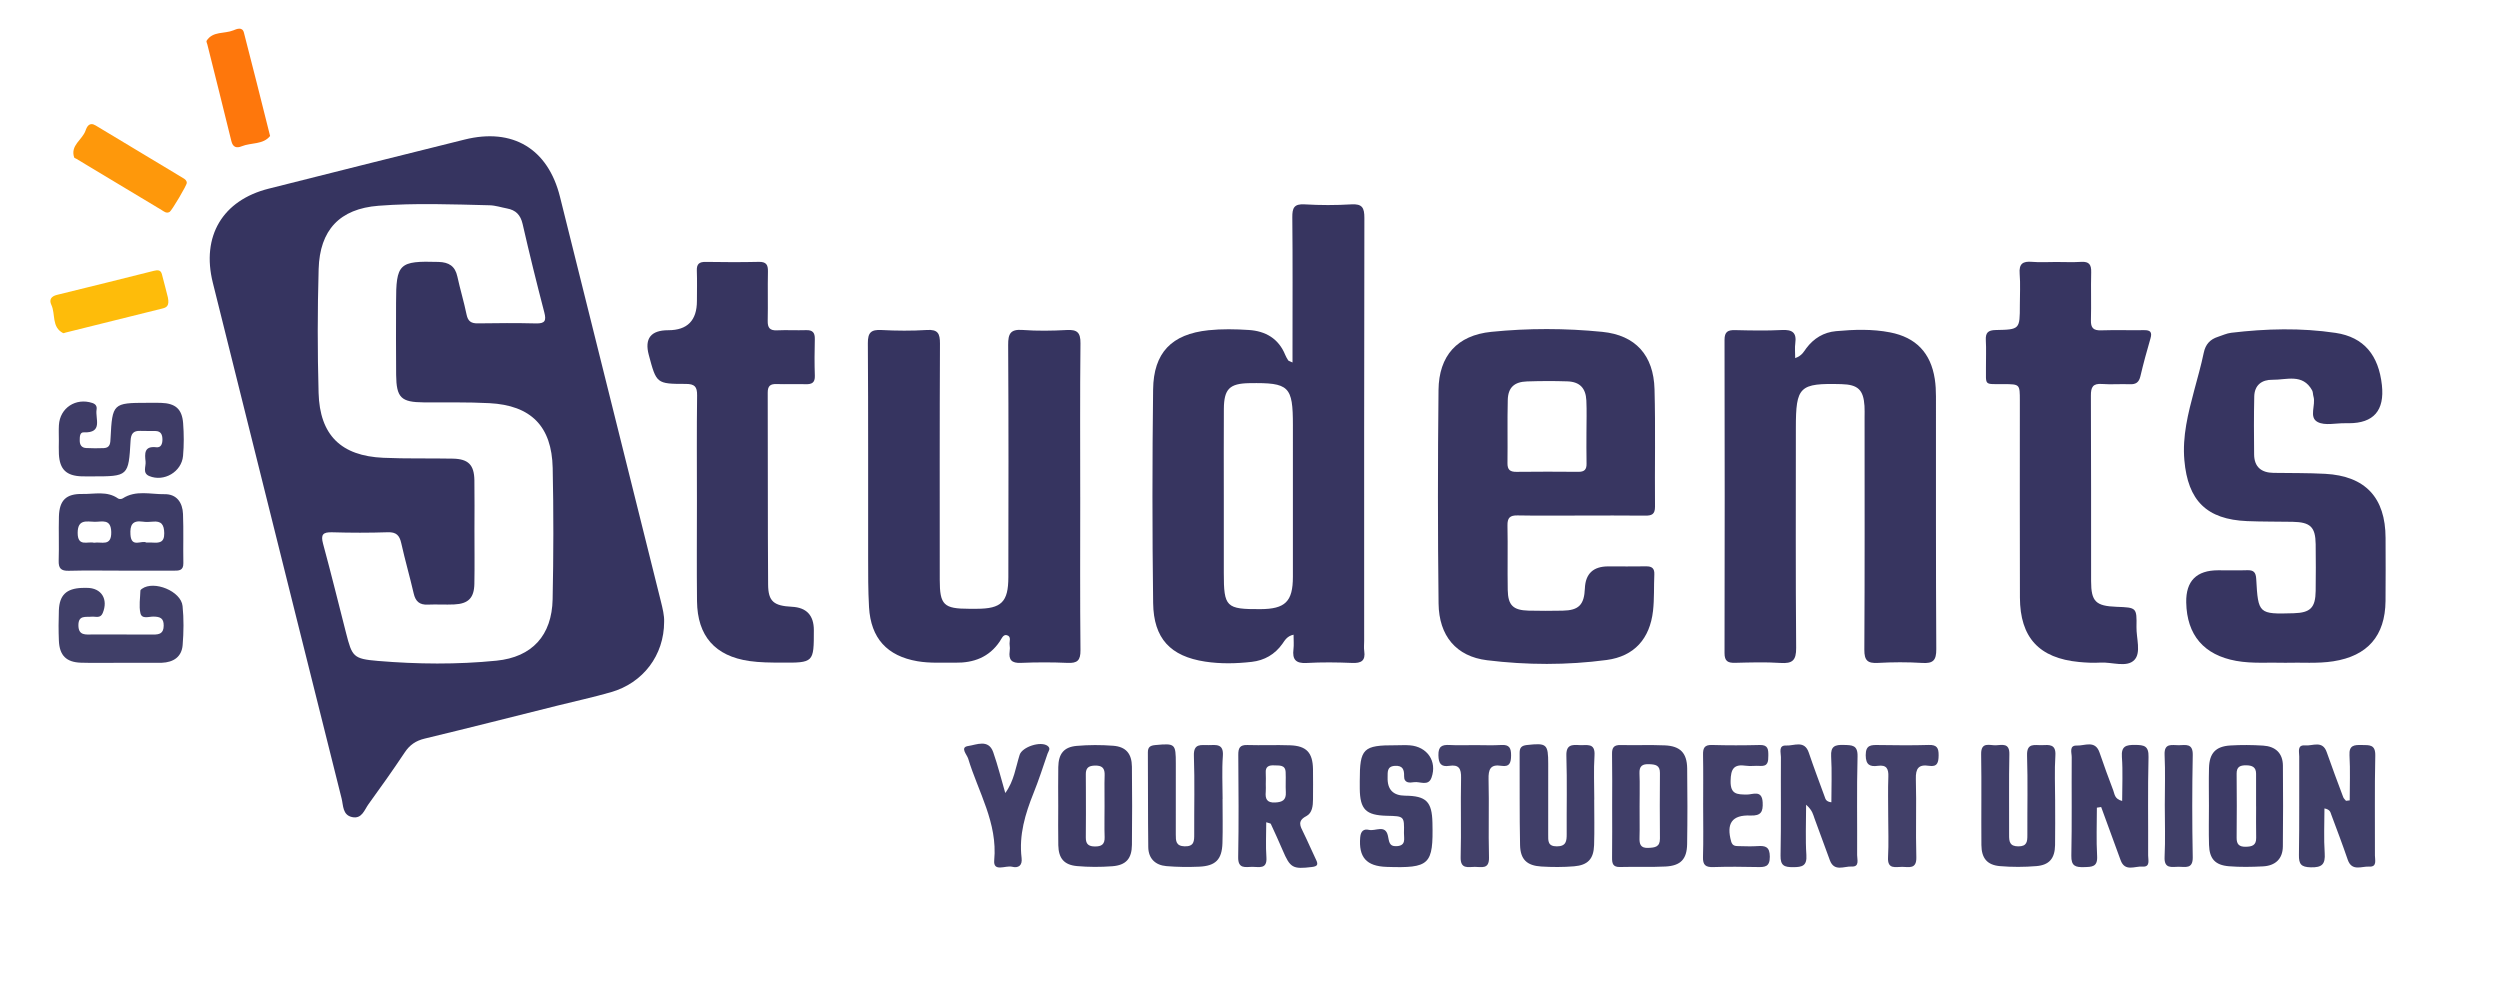 <?xml version="1.0" encoding="UTF-8"?><svg id="a" xmlns="http://www.w3.org/2000/svg" viewBox="0 0 1152 454.459"><defs><style>.b{fill:#fe770c;}.c{fill:#3f3d67;}.d{fill:#fe980b;}.e{fill:#3d3c66;}.f{fill:#413f69;}.g{fill:#3e3c66;}.h{fill:#363460;}.i{fill:#403e68;}.j{fill:#383661;}.k{fill:#febc0a;}.l{fill:#3f3e67;}.m{fill:#3d3b66;}.n{fill:#373560;}.o{fill:#373561;}.p{fill:#424069;}.q{fill:#403f68;}</style></defs><path class="h" d="M306.032,286.498c-.003,15.464-9.715,28.228-24.51,32.465-8.201,2.349-16.555,4.163-24.837,6.231-20.329,5.074-40.634,10.251-61.005,15.154-4.072,.98-6.867,2.893-9.171,6.353-5.374,8.072-10.988,15.989-16.686,23.837-1.925,2.651-3.059,6.982-7.61,5.967-4.386-.979-3.992-5.343-4.795-8.543-14.161-56.446-28.232-112.914-42.32-169.377-5.682-22.774-11.366-45.548-17.033-68.326-5.322-21.391,4.456-37.946,25.709-43.316,30.096-7.604,60.206-15.148,90.33-22.641,22.162-5.513,38.398,4.227,43.925,26.344,15.518,62.094,30.991,124.199,46.466,186.304,.844,3.387,1.667,6.791,1.535,9.549Zm-87.404-41.902c0,8.151,.119,16.305-.038,24.453-.125,6.494-2.797,9.17-9.259,9.471-4.067,.19-8.156-.098-12.223,.087-3.784,.172-5.632-1.483-6.471-5.123-1.785-7.75-4.005-15.4-5.731-23.162-.802-3.608-2.272-5.197-6.222-5.062-8.53,.291-17.081,.268-25.613,.016-4.3-.127-5.351,1.06-4.192,5.321,3.715,13.666,7.083,27.426,10.598,41.147,2.783,10.866,3.313,11.858,14.649,12.809,18.187,1.526,36.482,1.703,54.639-.112,16.504-1.649,25.544-11.703,25.885-28.277,.415-20.171,.461-40.364,.029-60.534-.412-19.23-9.994-28.85-29.169-29.854-10.066-.527-20.173-.287-30.262-.36-10.41-.076-12.589-2.123-12.708-12.66-.125-11.061-.034-22.125-.034-33.187-.001-18.212,1.322-19.404,19.577-18.875,4.777,.138,7.629,1.92,8.673,6.741,1.272,5.875,3.039,11.645,4.244,17.532,.64,3.125,2.159,4.084,5.182,4.04,8.926-.131,17.858-.204,26.78,.024,4.187,.107,4.856-1.24,3.845-5.116-3.527-13.514-6.878-27.078-9.983-40.694-.961-4.215-3.17-6.423-7.218-7.17-2.669-.493-5.324-1.399-8.001-1.462-17.069-.406-34.181-1.101-51.199,.223-17.871,1.39-27.056,11.161-27.574,29.159-.546,19.003-.549,38.044-.025,57.048,.537,19.493,10.341,29.072,29.83,29.932,10.655,.47,21.341,.176,32.01,.388,7.165,.142,9.842,2.848,9.955,9.969,.123,7.761,.028,15.526,.025,23.289Z"/><path class="n" d="M595.589,167.03c0-2.729,0-4.834,0-6.939-0-19.976,.114-39.953-.091-59.927-.045-4.359,.805-6.285,5.679-5.994,7.15,.427,14.365,.434,21.514,.001,5.045-.306,6.025,1.574,6.014,6.257-.147,64.97-.1,129.94-.1,194.91,0,1.552-.184,3.13,.036,4.649,.652,4.494-1.364,5.681-5.6,5.498-6.969-.301-13.977-.375-20.936,.018-4.988,.281-6.662-1.584-6.075-6.319,.253-2.038,.042-4.134,.042-6.716-3.002,.639-4.004,2.589-5.141,4.199-3.474,4.917-8.328,7.655-14.118,8.318-7.128,.817-14.363,.973-21.467-.111-16.017-2.442-23.764-10.622-23.977-27.026-.426-32.77-.41-65.554-.015-98.325,.205-17.025,8.524-25.559,25.509-27.347,6.137-.646,12.414-.516,18.587-.119,7.675,.493,13.719,3.926,16.778,11.467,.361,.889,.858,1.732,1.379,2.54,.163,.252,.614,.318,1.983,.965Zm-31.659,60.966c0,12.014-0,24.027,0,36.041,.001,15.727,1.017,16.73,16.86,16.655,11.475-.054,14.969-3.504,14.976-14.876,.014-23.252,.005-46.504,.004-69.757-0-18.154-1.683-19.791-20.047-19.5-9.142,.145-11.708,2.643-11.77,11.908-.087,13.176-.022,26.352-.025,39.529Z"/><path class="j" d="M728.406,237.566c-9.7,.002-19.402,.123-29.099-.062-3.541-.068-4.735,1.099-4.662,4.668,.202,9.89-.05,19.788,.121,29.68,.123,7.079,2.481,9.333,9.576,9.528,5.234,.144,10.476,.103,15.713,.013,7.452-.128,9.951-2.688,10.26-10.275q.412-10.125,10.744-10.125c5.82,0,11.641,.071,17.459-.025,2.688-.044,3.924,.935,3.798,3.733-.253,5.613,.031,11.278-.608,16.841-1.466,12.753-8.6,20.882-21.369,22.581-18.298,2.434-36.816,2.36-55.114,.114-14.198-1.743-22.154-11.234-22.329-26.147-.385-32.781-.376-65.572-.024-98.354,.17-15.784,8.581-25.232,24.328-26.824,16.973-1.717,34.142-1.689,51.122,.004,15.387,1.534,23.659,10.841,24.082,26.423,.49,18.029,.06,36.081,.225,54.121,.033,3.555-1.514,4.179-4.543,4.145-9.893-.112-19.787-.042-29.681-.04Zm2.636-38.48c0-4.849,.182-9.707-.047-14.545-.272-5.747-3.079-8.613-8.741-8.808-6.196-.213-12.41-.175-18.607,.028-5.892,.193-8.728,2.816-8.868,8.574-.234,9.693-.001,19.396-.133,29.092-.042,3.101,1.248,4.034,4.169,4.001,9.503-.107,19.009-.097,28.512-.011,2.75,.025,3.823-1.052,3.757-3.784-.116-4.846-.033-9.697-.043-14.547Z"/><path class="h" d="M497.772,229.183c0,23.476-.131,46.954,.11,70.428,.049,4.724-1.439,6.051-5.957,5.847-7.164-.323-14.363-.307-21.529-.003-4.196,.178-5.678-1.375-5.139-5.36,.129-.953,.148-1.96-.011-2.903-.266-1.572,.982-3.91-1.299-4.502-1.71-.444-2.43,1.656-3.232,2.85-4.934,7.352-12.078,9.955-20.552,9.828-5.812-.087-11.64,.326-17.423-.673-13.964-2.413-21.466-10.583-22.29-24.899-.445-7.737-.403-15.508-.412-23.263-.04-32.789,.089-65.579-.13-98.367-.033-4.967,1.507-6.344,6.263-6.091,6.965,.37,13.985,.423,20.942-.014,5.067-.318,6.048,1.613,6.025,6.281-.179,36.281-.102,72.563-.097,108.844,.002,11.575,1.809,13.341,13.571,13.346,1.164,.001,2.328,.001,3.492-.001,11.308-.019,14.526-3.094,14.548-14.512,.067-35.7,.128-71.4-.087-107.098-.031-5.189,1.085-7.287,6.664-6.871,6.753,.504,13.587,.389,20.358,.027,4.74-.254,6.349,1.113,6.296,6.096-.253,23.668-.113,47.34-.113,71.01Z"/><path class="n" d="M827.222,165.022c3.2-1.155,3.99-3.037,5.109-4.531,3.456-4.619,8.057-7.384,13.712-7.896,8.309-.754,16.671-1.045,24.929,.57,11.919,2.33,18.702,9.425,20.572,21.441,.416,2.669,.544,5.407,.547,8.114,.034,38.796-.084,77.592,.152,116.386,.032,5.265-1.502,6.693-6.55,6.374-6.762-.427-13.587-.385-20.356-.01-4.761,.264-6.276-1.134-6.247-6.086,.209-35.691,.112-71.383,.111-107.076,0-1.746,.069-3.497-.041-5.236-.472-7.462-3.029-9.865-10.598-10.061-19.441-.504-21.027,1.025-21.027,20.271,0,33.752-.14,67.506,.136,101.256,.047,5.745-1.693,7.318-7.19,6.95-6.952-.466-13.962-.232-20.941-.062-3.331,.081-4.883-.729-4.875-4.494,.1-48.106,.1-96.213-0-144.32-.008-3.766,1.543-4.572,4.874-4.494,7.173,.169,14.367,.323,21.526-.045,4.749-.244,6.901,1.105,6.206,6.091-.285,2.042-.047,4.158-.047,6.859Z"/><path class="o" d="M1053.078,305.41c-7.553-.246-15.138,.484-22.653-.879-14.862-2.695-22.731-11.884-23.011-26.924q-.275-14.819,14.721-14.819c4.463,0,8.93,.109,13.388-.034,2.95-.094,3.976,.961,4.144,4.018,.89,16.151,1.119,16.275,17.299,15.806,7.65-.222,9.991-2.527,10.094-10.27,.096-7.179,.098-14.361,.002-21.539-.107-7.951-2.443-10.169-10.632-10.317-6.982-.126-13.971-.033-20.946-.32-18.689-.77-27.299-9.457-28.926-28.038-.974-11.122,1.716-21.546,4.493-32.049,1.537-5.814,3.223-11.602,4.439-17.484,.807-3.903,2.927-6.183,6.542-7.35,2.029-.655,4.028-1.616,6.108-1.864,16.042-1.911,32.185-2.337,48.136,.054,13.104,1.965,19.804,10.37,21.304,24.038q1.93,17.587-15.255,17.587c-.582,0-1.165,.008-1.746-.001-4.263-.069-9.234,1.213-12.608-.555-4.183-2.193-.741-7.823-1.926-11.781-.277-.925-.176-2.019-.624-2.828-4.365-7.887-11.818-4.757-18.247-4.859-4.906-.078-8.293,2.438-8.411,7.67-.202,8.915-.157,17.838-.062,26.757,.06,5.735,3.308,8.387,8.892,8.472,7.952,.12,15.916,.009,23.851,.437,18.5,1,27.787,10.973,27.827,29.525,.021,9.703,.086,19.406-.018,29.108-.172,16.026-8.271,25.303-24.088,27.757-7.333,1.137-14.724,.45-22.087,.683Z"/><path class="o" d="M947.39,120.723c3.88,.001,7.771,.188,11.635-.053,3.658-.229,4.689,1.306,4.596,4.766-.196,7.366,.086,14.745-.12,22.11-.099,3.55,1.134,4.792,4.683,4.676,6.588-.214,13.19,.011,19.783-.088,2.897-.043,3.827,.887,2.97,3.816-1.689,5.769-3.263,11.578-4.644,17.428-.659,2.794-2.058,3.797-4.872,3.677-4.26-.181-8.552,.205-12.795-.116-4.217-.32-5.16,1.415-5.141,5.348,.144,28.514,.05,57.03,.093,85.545,.014,9.373,2.152,11.431,11.753,11.785,9.204,.339,9.32,.341,9.159,9.306-.093,5.188,2.229,11.838-.976,15.185-3.498,3.653-10.292,.897-15.635,1.215-3.276,.195-6.602,.033-9.875-.281-18.383-1.766-27.162-11.244-27.226-29.701-.105-30.261-.029-60.522-.032-90.782-.001-7.542-.005-7.516-7.441-7.556-9.319-.05-8.094,.902-8.174-7.952-.037-4.073,.174-8.157-.06-12.218-.201-3.494,.983-4.694,4.592-4.758,11.086-.196,11.083-.349,11.083-11.443,0-4.849,.298-9.723-.086-14.542-.363-4.553,1.455-5.798,5.676-5.435,3.659,.314,7.366,.065,11.051,.066Z"/><path class="n" d="M321.142,230.476c-.002-16.097-.121-32.195,.082-48.289,.051-4.045-1.156-5.276-5.231-5.277-13.51-.003-13.51-.16-17.037-13.368q-3.037-11.374,8.987-11.374,13.197,0,13.198-13.489c0-4.654,.131-9.314-.044-13.962-.115-3.06,1.101-4.078,4.08-4.031,8.143,.128,16.293,.168,24.434-.017,3.396-.077,4.328,1.255,4.255,4.453-.173,7.559,.061,15.128-.107,22.688-.072,3.225,.953,4.566,4.303,4.408,4.45-.21,8.922,.06,13.378-.085,3.05-.099,4.102,1.175,4.024,4.144-.146,5.62-.18,11.252,.01,16.869,.109,3.225-1.396,3.969-4.215,3.891-4.457-.122-8.924,.081-13.379-.067-2.916-.097-4.127,.842-4.116,3.959,.104,29.477-.022,58.956,.18,88.433,.054,7.81,2.634,9.813,10.972,10.24q10.101,.517,10.101,10.784c0,14.989-0,15.043-15.174,14.957-4.837-.028-9.727-.046-14.497-.731-15.883-2.28-23.994-11.542-24.167-27.592-.167-15.513-.036-31.029-.038-46.544Z"/><path class="c" d="M966.241,372.169c0,7.435-.317,14.888,.11,22.299,.292,5.07-2.396,4.992-6.038,5.095-3.941,.111-5.943-.48-5.843-5.268,.316-15.127,.068-30.266,.174-45.4,.014-2.005-1.35-5.5,2.391-5.343,3.582,.15,8.404-2.654,10.42,3.188,2.025,5.868,4.114,11.717,6.344,17.51,.632,1.641,.554,3.941,4.092,4.827,0-6.96,.366-13.617-.118-20.211-.374-5.095,1.927-5.652,6.1-5.614,4.07,.037,6.3,.39,6.168,5.559-.386,15.124-.102,30.265-.179,45.399-.01,2.057,1.133,5.426-2.671,5.114-3.437-.282-8.032,2.548-10.023-2.982-2.942-8.171-5.962-16.314-8.949-24.468l-1.977,.296Z"/><path class="q" d="M1082.747,368.807c0-6.915,.294-13.847-.101-20.74-.273-4.77,2.245-4.84,5.701-4.766,3.449,.074,6.302-.35,6.183,4.917-.345,15.316-.088,30.646-.163,45.97-.01,2.066,1.107,5.382-2.676,5.143-3.437-.217-7.961,2.383-9.872-3.219-2.379-6.973-5.008-13.862-7.58-20.767-.374-1.005-.487-2.314-3.132-2.83,0,6.993-.35,13.824,.114,20.6,.353,5.167-1.261,6.676-6.432,6.545-4.463-.112-5.51-1.47-5.44-5.726,.248-15.126,.066-30.259,.133-45.389,.009-2.082-1.053-5.406,2.746-5.057,3.416,.314,7.978-2.489,9.923,3.099,2.422,6.96,5.032,13.855,7.612,20.759,.234,.626,.836,1.114,1.267,1.666l1.717-.203Z"/><path class="i" d="M832.256,370.809c0,8.643-.364,15.913,.123,23.125,.346,5.111-1.948,5.639-6.109,5.655-4.009,.015-5.887-.635-5.79-5.353,.31-15.13,.07-30.27,.169-45.406,.013-2.018-1.287-5.49,2.467-5.29,3.575,.191,8.374-2.646,10.374,3.273,2.298,6.8,4.831,13.521,7.301,20.262,.377,1.028,.548,2.326,3.107,2.621,0-7.114,.308-14.142-.107-21.127-.283-4.773,1.835-5.425,5.813-5.3,3.809,.12,6.506-.066,6.358,5.379-.412,15.125-.102,30.269-.192,45.405-.012,2.034,1.228,5.452-2.535,5.245-3.441-.189-8.049,2.559-10.046-2.925-2.324-6.38-4.648-12.76-7.021-19.122-.664-1.782-.904-3.79-3.911-6.442Z"/><path class="q" d="M563.35,368.143c0,6.789,.166,13.584-.044,20.367-.234,7.557-3.148,10.523-10.73,10.858-5.025,.222-10.097,.165-15.106-.26-5.113-.433-8.284-3.52-8.35-8.76-.181-14.546-.079-29.095-.182-43.642-.018-2.613,1.228-3.182,3.537-3.392,9.061-.823,9.339-.63,9.34,8.618,.001,10.863,.024,21.726-.011,32.589-.009,2.897,0,5.353,4.076,5.468,4.437,.125,4.428-2.498,4.413-5.648-.061-12.027,.267-24.064-.148-36.077-.203-5.868,3.326-4.865,6.73-4.919,3.521-.055,7.045-.764,6.616,5.018-.487,6.559-.112,13.183-.112,19.778h-.027Z"/><path class="i" d="M947.004,369.083c-.002,6.785,.084,13.571-.028,20.355-.1,6.049-2.602,9.157-8.566,9.661-5.574,.471-11.249,.486-16.822,.012-5.906-.502-8.503-3.644-8.556-9.719-.122-13.957,.118-27.918-.119-41.871-.1-5.896,3.95-3.972,6.792-4.095,2.853-.123,6.33-1.224,6.211,4.117-.276,12.401-.043,24.812-.117,37.218-.018,3.044,.247,5.223,4.231,5.243,4.068,.021,4.193-2.287,4.179-5.269-.059-12.213,.245-24.434-.138-36.635-.189-6.01,3.6-4.607,6.861-4.742,3.392-.141,6.526-.533,6.184,4.796-.446,6.95-.109,13.951-.111,20.93Z"/><path class="i" d="M734.608,368.474c0,6.982,.173,13.97-.051,20.944-.205,6.369-2.848,9.243-9.215,9.778-5.005,.42-10.087,.4-15.105,.096-6.626-.401-9.655-3.258-9.794-9.876-.296-14.151-.115-28.312-.197-42.469-.014-2.391,.833-3.365,3.322-3.639,9.169-1.01,9.846-.499,9.846,8.706,0,10.861,.017,21.722-.01,32.583-.007,2.827-.244,5.417,3.993,5.406,4.284-.01,4.551-2.433,4.532-5.676-.072-12.024,.228-24.057-.146-36.07-.161-5.17,2.559-5.128,6.113-4.912,3.263,.198,7.237-1.264,6.848,4.771-.435,6.76-.1,13.57-.1,20.358h-.035Z"/><path class="g" d="M27.122,202.872c.003-2.327-.114-4.662,.024-6.981,.474-7.957,7.796-12.711,15.417-10.198,1.684,.555,2.165,1.658,1.939,3.05-.677,4.168,3.128,10.853-5.932,10.487-1.859-.075-1.816,2.156-1.83,3.727-.018,2.051,.867,3.407,3.002,3.497,2.71,.114,5.433,.171,8.139,.032,2.965-.152,2.952-2.391,3.065-4.64,.796-15.896,1.16-16.225,16.808-16.225,2.134,0,4.269-.05,6.4,.016,6.645,.204,9.729,2.786,10.229,9.358,.382,5.006,.408,10.098-.038,15.096-.657,7.362-8.824,12.105-15.572,9.27-3.251-1.365-1.451-4.409-1.694-6.686-.377-3.534-.776-7.267,4.937-6.58,2.174,.262,2.836-1.577,2.829-3.554-.007-2.188-.628-3.868-3.189-3.929-2.326-.055-4.657,.036-6.981-.059-3.187-.131-4.325,1.259-4.507,4.49-.923,16.427-1.067,16.48-17.734,16.475-1.552-.001-3.104,.034-4.655-.013-7.193-.215-10.277-3.157-10.644-10.233-.11-2.128-.017-4.266-.015-6.4Z"/><path class="l" d="M643.269,343.419c2.132,0,4.275-.142,6.394,.025,8.012,.632,12.634,7.346,9.989,14.859-1.473,4.184-5.344,1.692-8.105,2.132-2.018,.322-4.609,.501-4.532-2.816,.068-2.944-.606-4.906-4.16-4.72-3.873,.203-3.377,2.936-3.441,5.422q-.215,8.25,8.043,8.329c9.733,.094,12.397,2.72,12.613,12.436,.433,19.438-1.207,21.022-21.1,20.378-9.378-.303-12.96-4.471-12.184-13.638,.247-2.921,1.672-3.983,4.059-3.416,2.972,.706,7.503-2.597,8.7,2.674,.599,2.641,.446,5.059,4.123,4.825,4.398-.279,3.226-3.587,3.28-6.057,.17-7.755,.108-7.757-7.794-7.938-9.772-.223-12.473-2.914-12.569-12.525-.012-1.163-.003-2.326-.003-3.489-.003-15.057,1.499-16.546,16.688-16.482Z"/><path class="q" d="M55.34,305.418c-6.015-.005-12.035,.148-18.043-.045-6.769-.218-9.884-3.359-10.162-10.14-.191-4.649-.181-9.317-.007-13.967,.264-7.046,3.438-10.055,10.579-10.361,.775-.033,1.552-.009,2.328-.013,6.712-.035,9.986,5.242,7.275,11.661-1.075,2.546-3.28,1.441-5.043,1.615-2.755,.272-6.138-.816-6.136,3.936,.002,4.941,3.475,4.252,6.511,4.263,9.313,.036,18.627-.028,27.94,.035,2.889,.02,4.806-.491,4.853-4.079,.046-3.547-1.707-4.129-4.676-4.2-2.11-.05-5.405,1.341-6.053-1.588-.731-3.304-.103-6.912-.006-10.387,.008-.292,.431-.63,.734-.847,5.519-3.956,17.989,1.089,18.695,7.944,.612,5.944,.522,12.03,.042,17.997-.441,5.481-4.271,7.96-9.62,8.167-.388,.015-.776,.016-1.164,.016-6.015,.001-12.03,.001-18.044-.004Z"/><path class="p" d="M784.811,371.125c0-7.754,.096-15.51-.048-23.262-.056-3.033,.538-4.681,4.097-4.579,7.361,.21,14.735,.196,22.097,.011,3.758-.094,3.902,2,3.89,4.815-.012,2.777-.063,5.117-3.857,4.823-2.12-.164-4.302,.238-6.387-.075-5.647-.85-7.044,1.406-7.143,6.98-.111,6.222,2.955,6.242,7.474,6.297,2.664,.032,7.005-2.346,7.302,3.578,.217,4.312-.7,6.285-5.651,6.08-8.521-.353-11.169,3.657-8.871,11.954,.577,2.083,1.937,2.121,3.482,2.146,2.907,.047,5.827,.191,8.72-.011,3.644-.254,5.598,.359,5.617,4.885,.019,4.701-2.25,4.848-5.739,4.767-6.781-.159-13.574-.197-20.352,.016-3.478,.109-4.813-.928-4.704-4.582,.238-7.941,.073-15.894,.073-23.842Z"/><path class="f" d="M463.233,365.435c4.051-5.567,4.773-11.752,6.607-17.58,1.165-3.701,9.749-6.496,12.888-4.149,1.644,1.229,.362,2.481-.022,3.607-2.068,6.056-4.044,12.156-6.428,18.09-3.871,9.634-6.804,19.386-5.527,29.935,.425,3.514-1.469,4.798-4.438,4.052-2.866-.721-8.708,2.659-8.178-2.998,1.616-17.241-7.344-31.412-12.007-46.834-.555-1.834-3.983-5.245,.093-5.814,3.654-.51,9.286-3.326,11.448,2.851,2.161,6.174,3.733,12.554,5.563,18.843Z"/><path class="p" d="M870.086,375.907c-.001-6.003-.166-12.013,.061-18.007,.137-3.619-.787-5.556-4.795-5.009-3.627,.494-5.609-.368-5.63-4.87-.022-4.783,2.454-4.761,5.847-4.711,7.745,.113,15.497,.203,23.236-.032,3.731-.113,4.554,1.402,4.514,4.795-.038,3.247-.554,5.425-4.402,4.819-4.873-.767-6.227,1.261-6.09,6.073,.341,11.997-.134,24.017,.22,36.013,.167,5.636-3.37,4.516-6.464,4.472-3.021-.042-6.893,1.336-6.577-4.376,.352-6.371,.081-12.777,.08-19.167Z"/><path class="p" d="M679.617,343.346c4.062,.001,8.136,.195,12.183-.056,3.73-.232,4.526,1.43,4.507,4.806-.018,3.3-.64,5.406-4.441,4.794-5.088-.82-6.054,1.609-5.938,6.216,.302,11.986-.128,23.99,.201,35.974,.157,5.707-3.528,4.341-6.546,4.37-3.086,.03-6.665,1.176-6.514-4.45,.326-12.178-.07-24.374,.192-36.555,.091-4.231-.97-6.248-5.444-5.549-3.78,.591-4.925-1.046-4.996-4.862-.077-4.141,1.657-4.932,5.192-4.738,3.857,.211,7.735,.048,11.604,.049Z"/><path class="b" d="M124.457,62.662c-3.219,4.072-8.794,2.979-13.103,4.748-2.28,.936-4.03,.533-4.74-2.378-3.629-14.876-7.378-29.723-11.082-44.581-.141-.564-.556-1.327-.335-1.672,2.905-4.532,8.211-3.11,12.293-4.782,1.599-.655,4.17-1.778,4.901,1.024,4.056,15.564,7.919,31.178,12.066,47.642Z"/><path class="k" d="M77.361,137.066c.819,4.031-.733,4.648-2.575,5.105-14.873,3.686-29.74,7.393-44.61,11.091-.376,.093-.857,.361-1.12,.223-5.379-2.811-3.388-8.733-5.393-12.995-1.117-2.375-.114-3.953,2.609-4.617,14.886-3.631,29.751-7.349,44.614-11.075,1.69-.424,3.158-.509,3.704,1.511,1.111,4.117,2.132,8.259,2.772,10.756Z"/><path class="d" d="M86.073,84.255c.096,.998-6.966,12.884-7.913,13.405-1.519,.835-2.607-.231-3.705-.888-13.12-7.85-26.215-15.741-39.317-23.621-.332-.2-.873-.328-.966-.606-1.858-5.593,3.75-8.087,5.235-12.331,.642-1.835,1.743-4.163,4.695-2.379,13.418,8.107,26.868,16.161,40.302,24.24,.833,.501,1.635,1.053,1.669,2.181Z"/><path class="q" d="M997.54,371.082c-.001-7.745,.276-15.504-.093-23.231-.269-5.644,3.426-4.432,6.512-4.456,3.136-.024,6.572-1.075,6.462,4.517-.311,15.678-.305,31.37-.005,47.048,.108,5.658-3.451,4.415-6.521,4.444-3.128,.03-6.726,1.089-6.452-4.511,.387-7.92,.098-15.873,.098-23.812Z"/><path class="e" d="M84.332,236.839c-.204-5.228-2.89-9.216-8.525-9.12-6.431,.11-13.181-2-19.274,1.952-.515,.334-1.627,.383-2.097,.05-5.104-3.618-10.898-1.985-16.391-2.098-7.58-.156-10.684,2.905-10.892,10.382-.188,6.773,.109,13.56-.111,20.331-.115,3.528,1.057,4.779,4.637,4.683,7.934-.213,15.878-.067,23.818-.066,8.134,0,16.267-.022,24.401,.014,2.469,.011,4.663,.065,4.596-3.474-.142-7.55,.134-15.111-.162-22.653Zm-41.003,13.26c-2.909-.755-7.558,2.064-7.541-4.581,.017-6.505,4.328-5.11,7.906-5.076,3.31,.032,7.434-1.558,7.566,4.716,.146,6.931-4.602,4.323-7.931,4.94Zm26.862-.081c-.764-.049-1.533-.007-2.76-.007-2.097-1.254-6.938,2.68-7.32-3.671-.259-4.313,.817-6.671,5.638-5.968,1.502,.219,3.077,.17,4.594,.01,4.042-.426,5.269,1.35,5.341,5.311,.08,4.426-2.371,4.525-5.493,4.326Z"/><path class="l" d="M606.476,396.258c-2.017-4.191-3.819-8.486-5.884-12.652-1.453-2.931-2.869-5.339,1.351-7.529,2.742-1.423,3.082-4.744,3.09-7.749,.011-4.653,.074-9.306-.008-13.958-.134-7.544-3.002-10.664-10.502-10.937-6.583-.24-13.185,.075-19.77-.127-3.484-.107-4.174,1.454-4.152,4.55,.113,15.702,.246,31.409-.051,47.105-.106,5.62,3.407,4.501,6.513,4.478,3.046-.023,6.914,1.298,6.498-4.414-.381-5.237-.081-10.524-.081-16.129,1.445,.487,1.993,.507,2.097,.731,1.86,4.037,3.729,8.072,5.469,12.161,3.474,8.165,4.668,8.798,13.469,7.727,2.458-.299,3.044-1.01,1.962-3.259Zm-18.879-26.465c-3.91,.199-4.63-1.744-4.34-4.948,.104-1.152,.017-2.321,.017-3.482,.006-1.742,.109-3.49-.017-5.223-.219-3.029,1.546-3.587,3.997-3.452,2.276,.125,4.997-.356,5.166,3.09,.152,3.089-.084,6.198,.089,9.285,.204,3.633-1.604,4.562-4.912,4.731Z"/><path class="g" d="M521.585,353.274c-.068-6.006-2.758-9.179-8.628-9.632-5.577-.431-11.249-.425-16.82,.065-5.92,.521-8.365,3.632-8.481,9.741-.114,6.004-.025,12.012-.022,18.019,.003,6.006-.099,12.015,.031,18.018,.13,6.018,2.638,9.071,8.643,9.609,5.376,.481,10.852,.479,16.238,.072,6.319-.477,8.978-3.513,9.045-9.855,.127-12.011,.13-24.026-.005-36.037Zm-13.61,35.883c-.378,.336-.859,.565-1.442,.707-.583,.142-1.267,.198-2.054,.187h0c-.368-.005-.71-.027-1.026-.068-1.892-.244-2.844-1.153-3.062-3.052-.036-.317-.052-.661-.049-1.034,.068-7.265,.069-14.531,.035-21.797-.011-2.422-.011-4.844-.034-7.266-.011-1.148,.178-1.997,.571-2.613,.392-.616,.987-.999,1.787-1.215,.533-.144,1.158-.214,1.875-.23h0c.812-.018,1.503,.048,2.08,.206,.866,.238,1.476,.686,1.86,1.381,.384,.695,.541,1.636,.501,2.86-.04,1.21-.062,2.42-.074,3.631-.034,3.632,.033,7.267,.033,10.9-.001,3.488-.072,6.978-.037,10.464,.012,1.162,.036,2.324,.078,3.485,.062,1.683-.287,2.781-1.044,3.452Z"/><path class="i" d="M777.451,354.075c-.09-7.088-3.188-10.306-10.315-10.611-6.775-.29-13.574,.016-20.358-.15-3.097-.076-4.003,1.174-3.949,4.129,.146,7.948,.05,15.901,.05,23.852-0,7.951,.064,15.903-.036,23.852-.034,2.692,.326,4.464,3.692,4.371,6.976-.193,13.972,.133,20.936-.225,6.966-.359,9.845-3.377,9.957-10.312,.188-11.633,.17-23.272,.023-34.905Zm-12.553,32.35c.034,3.917-2.339,4.144-5.354,4.284-3.628,.168-4.137-1.733-4.056-4.684,.034-1.21,.052-2.421,.062-3.632,.029-3.634-.026-7.269-.026-10.903,.001-3.78,.087-7.563,.044-11.341-.015-1.259-.043-2.518-.095-3.776-.14-3.432,1.357-4.37,4.51-4.236,2.823,.12,4.947,.447,4.915,4.051-.09,10.078-.088,20.158-.001,30.236Z"/><path class="m" d="M1051.969,352.852c-.043-5.881-3.505-8.915-9.094-9.277-5.016-.325-10.082-.362-15.098-.063-6.811,.406-9.696,3.549-9.869,10.4-.147,5.809-.03,11.625-.028,17.437,.002,6.006-.145,12.018,.042,18.018,.198,6.345,2.805,9.285,9.168,9.805,5.192,.424,10.456,.322,15.668,.056,5.631-.287,9.117-3.366,9.187-9.191,.149-12.394,.114-24.791,.024-37.187Zm-17.198,37.332c-2.935,.038-4.163-1.116-4.133-4.123,.1-9.854,.098-19.71,.001-29.563-.032-3.227,1.685-3.862,4.395-3.841,2.696,.021,4.564,.766,4.563,3.858-.001,5.024-0,10.047-0,15.071h.019c0,4.831-.078,9.663,.026,14.492,.076,3.531-2.004,4.069-4.871,4.106Z"/></svg>